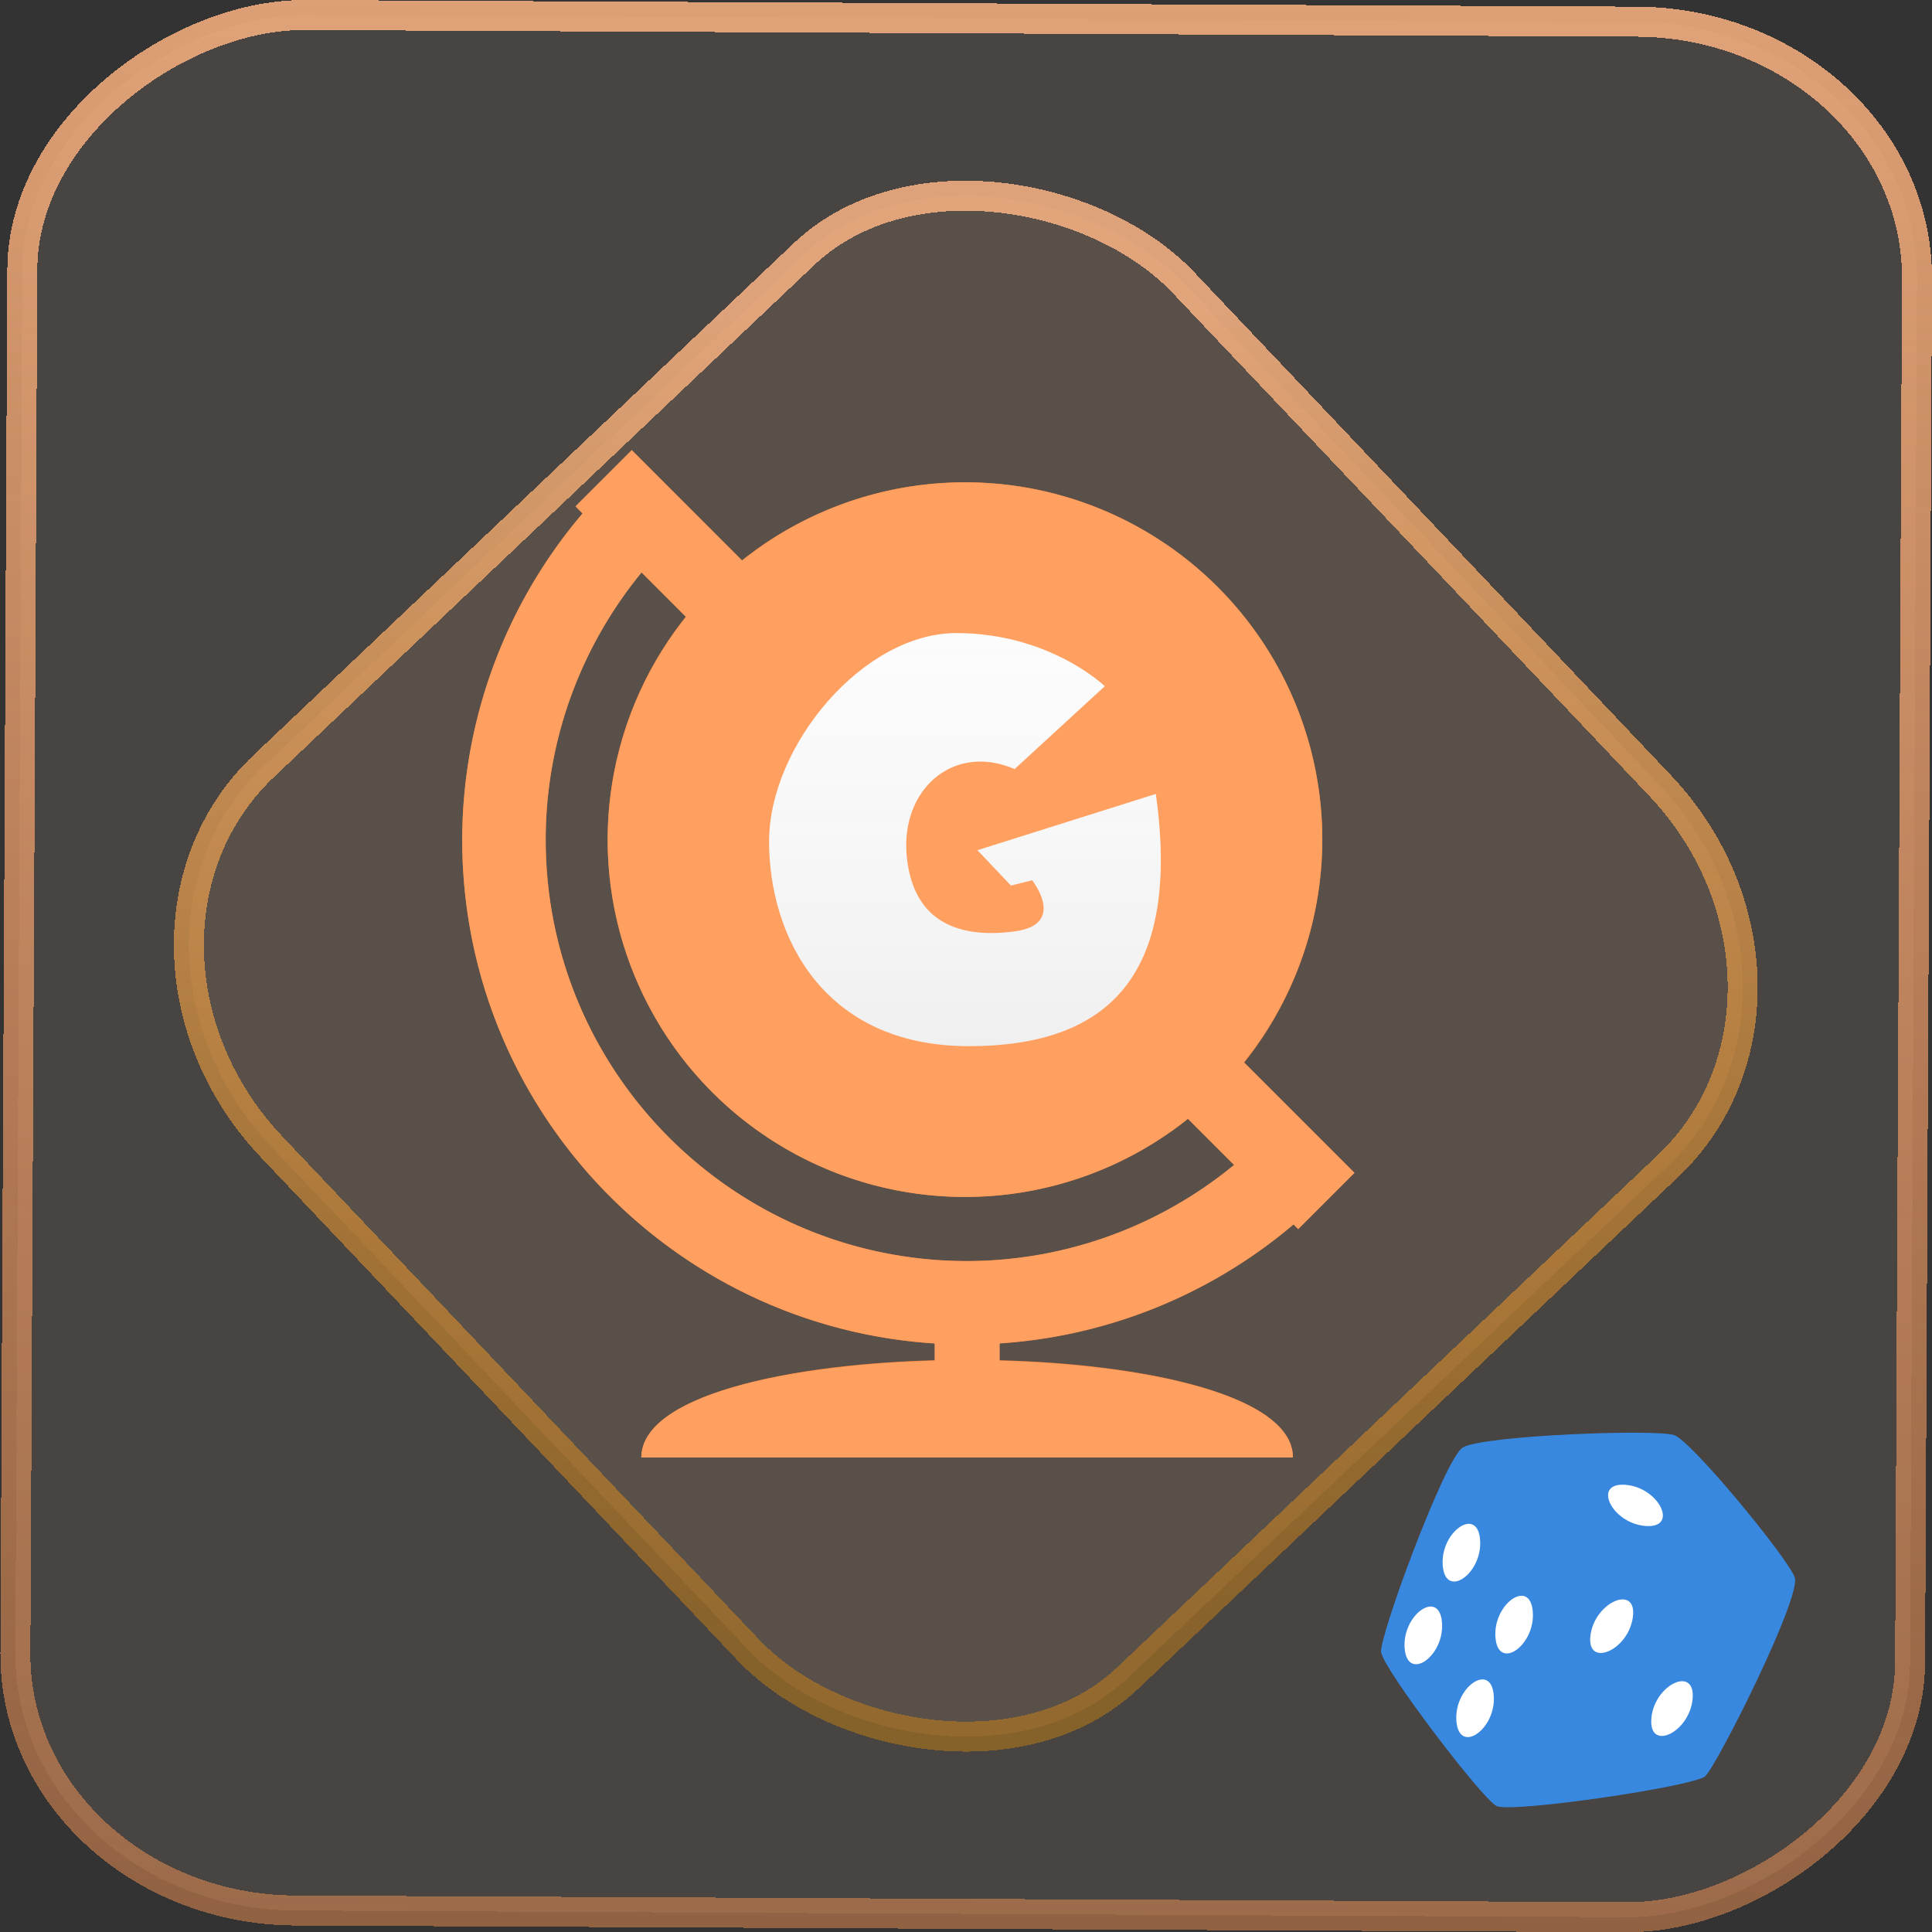 <?xml version="1.0" encoding="UTF-8" standalone="no"?>
<svg
   width="46"
   height="46"
   version="1.1"
   viewBox="0 0 12.171 12.171"
   id="svg12"
   sodipodi:docname="gcompris-qt.svg"
   inkscape:version="1.3.2 (091e20ef0f, 2023-11-25)"
   xmlns:inkscape="http://www.inkscape.org/namespaces/inkscape"
   xmlns:sodipodi="http://sodipodi.sourceforge.net/DTD/sodipodi-0.dtd"
   xmlns:xlink="http://www.w3.org/1999/xlink"
   xmlns="http://www.w3.org/2000/svg"
   xmlns:svg="http://www.w3.org/2000/svg">
  <rect x="0" y="0" width="12.171" height="12.171" fill="#333333" stroke="none"/>
  <defs
     id="defs16">
    <linearGradient
       id="linearGradient7"
       inkscape:collect="always">
      <stop
         style="stop-color:#ff9955;stop-opacity:0.461;"
         offset="0"
         id="stop6" />
      <stop
         style="stop-color:#ffb583;stop-opacity:0.831;"
         offset="1"
         id="stop7" />
    </linearGradient>
    <linearGradient
       id="c"
       y1="523.8"
       x1="403.57"
       y2="536.8"
       x2="416.57"
       gradientUnits="userSpaceOnUse"
       gradientTransform="matrix(0.345,0,0,0.345,-134.804,-174.633)">
      <stop
         stop-color="#292c2f"
         id="stop1568" />
      <stop
         offset="1"
         stop-opacity="0"
         id="stop1570" />
    </linearGradient>
    <linearGradient
       xlink:href="#b-2"
       id="linearGradient4189"
       x1="14.369"
       y1="22.522"
       x2="26.522"
       y2="22.522"
       gradientUnits="userSpaceOnUse" />
    <linearGradient
       x1="36"
       gradientUnits="userSpaceOnUse"
       x2="14"
       y2="12"
       y1="44"
       id="b-2">
      <stop
         style="stop-color:#bfc9c9;stop-opacity:1"
         stop-color="#536161"
         id="stop1579" />
      <stop
         style="stop-color:#fbfbfb;stop-opacity:1"
         stop-color="#f4f5f5"
         offset="1"
         id="stop1581" />
    </linearGradient>
    <linearGradient
       xlink:href="#b-2"
       id="linearGradient4428"
       gradientUnits="userSpaceOnUse"
       x1="31.586"
       y1="36.345"
       x2="1.203"
       y2="6.723" />
    <linearGradient
       xlink:href="#b-2"
       id="linearGradient4189-3"
       x1="14.369"
       y1="22.522"
       x2="26.522"
       y2="22.522"
       gradientUnits="userSpaceOnUse"
       gradientTransform="translate(20.842,61.554)" />
    <linearGradient
       xlink:href="#b-2"
       id="linearGradient4428-5"
       gradientUnits="userSpaceOnUse"
       x1="31.586"
       y1="36.345"
       x2="1.203"
       y2="6.723"
       gradientTransform="translate(20.842,61.554)" />
    <linearGradient
       xlink:href="#b-2"
       id="linearGradient4189-3-3"
       x1="14.369"
       y1="22.522"
       x2="26.522"
       y2="22.522"
       gradientUnits="userSpaceOnUse"
       gradientTransform="translate(4.377,4.421)" />
    <linearGradient
       xlink:href="#b-2"
       id="linearGradient4428-5-5"
       gradientUnits="userSpaceOnUse"
       x1="31.586"
       y1="36.345"
       x2="1.203"
       y2="6.723"
       gradientTransform="translate(4.377,4.421)" />
    <linearGradient
       inkscape:collect="always"
       xlink:href="#linearGradient14"
       id="linearGradient15"
       x1="-9.685"
       y1="45.161"
       x2="11.988"
       y2="21.735"
       gradientUnits="userSpaceOnUse"
       gradientTransform="scale(0.265)" />
    <linearGradient
       id="linearGradient14"
       inkscape:collect="always">
      <stop
         style="stop-color:#ff9900;stop-opacity:0.345;"
         offset="0"
         id="stop12" />
      <stop
         style="stop-color:#ffb685;stop-opacity:0.816;"
         offset="1"
         id="stop13" />
    </linearGradient>
    <filter
       id="filter2917-3"
       x="-0.962"
       y="-0.667"
       width="2.924"
       height="2.335"
       color-interpolation-filters="sRGB">
      <feGaussianBlur
         stdDeviation="0.287"
         id="feGaussianBlur732-5" />
    </filter>
    <filter
       id="filter1"
       x="-0.962"
       y="-0.667"
       width="2.924"
       height="2.335"
       color-interpolation-filters="sRGB">
      <feGaussianBlur
         stdDeviation="0.287"
         id="feGaussianBlur1" />
    </filter>
    <filter
       id="filter2"
       x="-0.962"
       y="-0.667"
       width="2.924"
       height="2.335"
       color-interpolation-filters="sRGB">
      <feGaussianBlur
         stdDeviation="0.287"
         id="feGaussianBlur2" />
    </filter>
    <linearGradient
       id="_lgradient_20"
       x1="-0.3"
       y1="-0.261"
       x2="0.967"
       y2="0.866"
       gradientTransform="matrix(15.137,0,0,16.827,0.898,0.053)"
       gradientUnits="userSpaceOnUse">
      <stop
         offset="34.941%"
         stop-opacity="1"
         style="stop-color:rgb(178,229,107)"
         id="stop1" />
      <stop
         offset="53.849%"
         stop-opacity="1"
         style="stop-color:rgb(194,233,100)"
         id="stop2" />
      <stop
         offset="90.405%"
         stop-opacity="1"
         style="stop-color:rgb(236,244,81)"
         id="stop3" />
      <stop
         offset="100%"
         stop-opacity="1"
         style="stop-color:rgb(250,247,75)"
         id="stop4" />
    </linearGradient>
    <linearGradient
       inkscape:collect="always"
       xlink:href="#linearGradient7"
       id="linearGradient6"
       x1="-12.12"
       y1="6.117"
       x2="0.009"
       y2="6.117"
       gradientUnits="userSpaceOnUse" />
    <linearGradient
       id="b-2-5"
       y1="35.826"
       y2="-4.147"
       gradientUnits="userSpaceOnUse"
       x2="1.526"
       gradientTransform="matrix(0.188,0,0,0.188,2.951,2.811)"
       x1="0.191">
      <stop
         stop-color="#d35400"
         id="stop7-9-6"
         offset="0"
         style="stop-color:#ff9e5e;stop-opacity:1;" />
      <stop
         offset="1"
         stop-color="#f67400"
         stop-opacity=".941"
         id="stop9-1-2" />
    </linearGradient>
    <linearGradient
       gradientUnits="userSpaceOnUse"
       y2="563.452"
       x2="448.158"
       y1="615.16"
       x1="448.158"
       id="linearGradient4249"
       xlink:href="#linearGradient4243"
       gradientTransform="matrix(1.501,0,0,1.501,-210.228,-286.31)" />
    <linearGradient
       id="linearGradient4243">
      <stop
         id="stop4245"
         offset="0"
         style="stop-color:#cf5e19;stop-opacity:1" />
      <stop
         id="stop4247"
         offset="1"
         style="stop-color:#e77936;stop-opacity:0;" />
    </linearGradient>
    <linearGradient
       xlink:href="#linearGradient9138"
       id="linearGradient9167"
       x1="451.075"
       y1="614.415"
       x2="451.075"
       y2="555.283"
       gradientUnits="userSpaceOnUse"
       gradientTransform="matrix(1.501,0,0,1.501,-211.771,-286.757)" />
    <linearGradient
       id="linearGradient9138">
      <stop
         style="stop-color:#000000;stop-opacity:0.251"
         offset="0"
         id="stop9140" />
      <stop
         style="stop-color:#ffffff;stop-opacity:0;"
         offset="1"
         id="stop9142" />
    </linearGradient>
  </defs>
  <sodipodi:namedview
     id="namedview14"
     pagecolor="#000000"
     bordercolor="#666666"
     borderopacity="1.0"
     inkscape:showpageshadow="2"
     inkscape:pageopacity="0.0"
     inkscape:pagecheckerboard="0"
     inkscape:deskcolor="#d1d1d1"
     showgrid="false"
     inkscape:zoom="7.375"
     inkscape:cx="9.220339"
     inkscape:cy="24.20339"
     inkscape:window-width="1920"
     inkscape:window-height="996"
     inkscape:window-x="0"
     inkscape:window-y="0"
     inkscape:window-maximized="1"
     inkscape:current-layer="svg12">
    <inkscape:grid
       type="xygrid"
       id="grid244"
       originx="9.789"
       originy="-31.749"
       spacingy="1"
       spacingx="1"
       units="px"
       visible="false" />
  </sodipodi:namedview>
  <rect
     x="-12.026"
     y="0.149"
     width="11.941"
     height="11.936"
     rx="1.612"
     stroke="url(#paint4_linear_77:23)"
     shape-rendering="crispEdges"
     id="rect5-6-7-3"
     ry="1.774"
     transform="matrix(0.005,-1,1,0.005,0,0)"
     style="fill:#ffe0cc;fill-opacity:0.098;stroke:url(#linearGradient6);stroke-width:0.189;stroke-opacity:1" />
  <rect
     x="-3.727"
     y="4.645"
     width="7.913"
     height="7.912"
     rx="1.612"
     shape-rendering="crispEdges"
     id="rect5-6-6-6-6"
     style="fill:#ffc299;fill-opacity:0.102;stroke:url(#linearGradient15);stroke-width:0.189;stroke-opacity:1"
     ry="1.774"
     transform="matrix(0.726,-0.688,0.688,0.726,0,0)" />
  <g
     id="g894"
     style="display:inline;stroke-width:1.501"
     transform="matrix(0.106,0,0,0.106,-41.902,-56.016)">
    <path
       id="path4182"
       d="m 430.202,558.64 c -4.778,5.457 -7.417,12.46 -7.43,19.712 0,16.574 13.436,30.009 30.009,30.009 7.255,-0.008 14.262,-2.643 19.724,-7.419 l -3.522,-3.522 c -4.521,3.851 -10.263,5.971 -16.201,5.98 -13.834,0 -25.048,-11.214 -25.048,-25.048 10e-4,-5.942 2.116,-11.69 5.965,-16.217 z"
       style="color:#000000;clip-rule:nonzero;display:inline;overflow:visible;visibility:visible;opacity:1;isolation:auto;mix-blend-mode:normal;color-interpolation:sRGB;color-interpolation-filters:linearRGB;solid-color:#000000;solid-opacity:1;fill:#e77936;fill-opacity:1;fill-rule:nonzero;stroke:none;stroke-width:3.003;stroke-linecap:butt;stroke-linejoin:miter;stroke-miterlimit:4;stroke-dasharray:none;stroke-dashoffset:0;stroke-opacity:1;marker:none;color-rendering:auto;image-rendering:auto;shape-rendering:auto;text-rendering:auto;enable-background:accumulate" />
    <rect
       transform="rotate(-45)"
       style="color:#000000;clip-rule:nonzero;display:inline;overflow:visible;visibility:visible;opacity:1;isolation:auto;mix-blend-mode:normal;color-interpolation:sRGB;color-interpolation-filters:linearRGB;solid-color:#000000;solid-opacity:1;fill:#e77936;fill-opacity:1;fill-rule:nonzero;stroke:none;stroke-width:3.003;stroke-linecap:butt;stroke-linejoin:miter;stroke-miterlimit:4;stroke-dasharray:none;stroke-dashoffset:0;stroke-opacity:1;marker:none;color-rendering:auto;image-rendering:auto;shape-rendering:auto;text-rendering:auto;enable-background:accumulate"
       id="rect4180-3"
       width="4.728"
       height="60.745"
       x="-91.248"
       y="698.658"
       rx="3.019978e-07"
       ry="3.019978e-07" />
    <ellipse
       style="color:#000000;clip-rule:nonzero;display:inline;overflow:visible;visibility:visible;opacity:1;isolation:auto;mix-blend-mode:normal;color-interpolation:sRGB;color-interpolation-filters:linearRGB;solid-color:#000000;solid-opacity:1;fill:#e77935;fill-opacity:1;fill-rule:nonzero;stroke:none;stroke-width:28.448;stroke-linecap:butt;stroke-linejoin:miter;stroke-miterlimit:4;stroke-dasharray:none;stroke-dashoffset:0;stroke-opacity:1;marker:none;color-rendering:auto;image-rendering:auto;shape-rendering:auto;text-rendering:auto;enable-background:accumulate"
       id="path4848"
       cx="452.652"
       cy="578.353"
       rx="21.237"
       ry="21.237" />
    <path
       id="rect5297"
       d="m 472.142,615.074 h -19.361 -19.361 c 0,-3.872 9.68,-5.808 19.361,-5.808 9.68,0 19.361,1.936 19.361,5.808 z"
       style="color:#000000;clip-rule:nonzero;display:inline;overflow:visible;visibility:visible;opacity:1;isolation:auto;mix-blend-mode:normal;color-interpolation:sRGB;color-interpolation-filters:linearRGB;solid-color:#000000;solid-opacity:1;fill:#e77936;fill-opacity:1;fill-rule:nonzero;stroke:none;stroke-width:3.003;stroke-linecap:butt;stroke-linejoin:miter;stroke-miterlimit:4;stroke-dasharray:none;stroke-dashoffset:0;stroke-opacity:1;marker:none;color-rendering:auto;image-rendering:auto;shape-rendering:auto;text-rendering:auto;enable-background:accumulate" />
    <path
       style="color:#000000;clip-rule:nonzero;display:inline;overflow:visible;visibility:visible;opacity:1;isolation:auto;mix-blend-mode:normal;color-interpolation:sRGB;color-interpolation-filters:linearRGB;solid-color:#000000;solid-opacity:1;fill:#ffa061;fill-opacity:1;fill-rule:nonzero;stroke:none;stroke-width:3.003;stroke-linecap:butt;stroke-linejoin:miter;stroke-miterlimit:4;stroke-dasharray:none;stroke-dashoffset:0;stroke-opacity:1;marker:none;color-rendering:auto;image-rendering:auto;shape-rendering:auto;text-rendering:auto;enable-background:accumulate"
       d="m 432.847,555.206 -3.344,3.342 0.422,0.422 c -4.599,5.408 -7.141,12.274 -7.154,19.383 0,15.923 12.403,28.943 28.074,29.941 v 1.021 c -8.991,0.242 -17.426,2.147 -17.426,5.76 h 19.361 19.361 c 0,-3.613 -8.434,-5.518 -17.426,-5.76 v -1.025 c 6.415,-0.422 12.539,-2.891 17.459,-7.07 l 0.281,0.281 3.344,-3.344 -6.568,-6.568 a 21.237,21.237 0 0 0 4.656,-13.236 21.237,21.237 0 0 0 -21.236,-21.236 21.237,21.237 0 0 0 -13.25,4.645 z m 0.586,7.271 2.639,2.639 a 21.237,21.237 0 0 0 -4.656,13.236 21.237,21.237 0 0 0 21.236,21.238 21.237,21.237 0 0 0 13.25,-4.645 l 2.74,2.74 c -4.468,3.675 -10.067,5.705 -15.861,5.715 -13.834,0 -25.049,-11.215 -25.049,-25.049 9.8e-4,-5.797 2.029,-11.401 5.701,-15.875 z"
       id="rect5300-3" />
    <path
       d="m 460.96,569.236 c 0,0 -3.249,-3.151 -8.811,-3.158 -5.562,-0.007 -11.131,6.701 -11.138,12.365 -0.007,5.665 3.239,12.173 11.843,12.183 8.605,0.009 12.598,-4.496 11.141,-14.988 l -10.602,3.344 1.991,2.1 1.26,-0.313 c 0,0 2.096,2.625 -1.053,3.041 -3.149,0.416 -5.981,-0.427 -6.396,-4.414 -0.415,-3.987 2.736,-6.816 6.407,-5.238 z"
       id="path8810-6-7-0-4-9-8"
       style="display:inline;opacity:1;fill:#ffffff;fill-opacity:1;fill-rule:evenodd;stroke:none;stroke-width:28.448;stroke-linecap:butt;stroke-linejoin:miter;stroke-miterlimit:4;stroke-dasharray:none;stroke-opacity:1" />
    <path
       d="m 460.96,569.236 c 0,0 -3.249,-3.151 -8.811,-3.158 -5.562,-0.007 -11.131,6.701 -11.138,12.365 -0.007,5.665 3.239,12.173 11.843,12.183 8.605,0.009 12.598,-4.496 11.141,-14.988 l -10.602,3.344 1.991,2.1 1.26,-0.313 c 0,0 2.096,2.625 -1.053,3.041 -3.149,0.416 -5.981,-0.427 -6.396,-4.414 -0.415,-3.987 2.736,-6.816 6.407,-5.238 z"
       id="path8810-6-7-0-4-9-8-6"
       style="display:inline;opacity:1;fill:url(#linearGradient9167);fill-opacity:1;fill-rule:evenodd;stroke:none;stroke-width:28.448;stroke-linecap:butt;stroke-linejoin:miter;stroke-miterlimit:4;stroke-dasharray:none;stroke-opacity:1" />
  </g>
  <path
     inkscape:connector-curvature="0"
     style="fill:#3788de;fill-opacity:1;fill-rule:evenodd;stroke:none;stroke-width:0.175px;stroke-linecap:butt;stroke-linejoin:miter;stroke-opacity:1"
     d="m 8.702,10.411 c 0.012,0.103 0.633,0.919 0.725,0.966 0.093,0.047 1.243,-0.123 1.315,-0.187 0.072,-0.064 0.61,-1.131 0.564,-1.254 -0.045,-0.123 -0.646,-0.854 -0.758,-0.895 -0.111,-0.04 -1.221,0.002 -1.335,0.079 -0.114,0.077 -0.525,1.188 -0.513,1.291 z"
     id="path19848-2"
     sodipodi:nodetypes="zzzzzzz" />
  <path
     style="color:#000000;display:inline;overflow:visible;visibility:visible;fill:#ffffff;fill-opacity:1;fill-rule:nonzero;stroke:none;stroke-width:0.175;stroke-linecap:round;stroke-linejoin:round;stroke-miterlimit:4;stroke-dasharray:none;stroke-dashoffset:0;stroke-opacity:1;marker:none;enable-background:accumulate"
     d="m 10.365,9.613 c -0.213,-0.017 -0.337,-0.277 -0.124,-0.259 0.213,0.017 0.337,0.277 0.124,0.259 z"
     id="path4146-37"
     inkscape:connector-curvature="0"
     sodipodi:nodetypes="zzz" />
  <path
     style="color:#000000;display:inline;overflow:visible;visibility:visible;fill:#ffffff;fill-opacity:1;fill-rule:nonzero;stroke:none;stroke-width:0.175;stroke-linecap:round;stroke-linejoin:round;stroke-miterlimit:4;stroke-dasharray:none;stroke-dashoffset:0;stroke-opacity:1;marker:none;enable-background:accumulate"
     d="M 9.324,9.699 C 9.342,9.912 9.107,10.077 9.089,9.864 9.071,9.651 9.307,9.486 9.324,9.699 Z"
     id="path4146-3-59"
     inkscape:connector-curvature="0"
     sodipodi:nodetypes="zzz" />
  <path
     style="color:#000000;display:inline;overflow:visible;visibility:visible;fill:#ffffff;fill-opacity:1;fill-rule:nonzero;stroke:none;stroke-width:0.175;stroke-linecap:round;stroke-linejoin:round;stroke-miterlimit:4;stroke-dasharray:none;stroke-dashoffset:0;stroke-opacity:1;marker:none;enable-background:accumulate"
     d="M 9.084,10.22 C 9.102,10.433 8.867,10.598 8.849,10.385 8.831,10.172 9.067,10.007 9.084,10.22 Z"
     id="path4146-3-6-2"
     inkscape:connector-curvature="0"
     sodipodi:nodetypes="zzz" />
  <path
     style="color:#000000;display:inline;overflow:visible;visibility:visible;fill:#ffffff;fill-opacity:1;fill-rule:nonzero;stroke:none;stroke-width:0.175;stroke-linecap:round;stroke-linejoin:round;stroke-miterlimit:4;stroke-dasharray:none;stroke-dashoffset:0;stroke-opacity:1;marker:none;enable-background:accumulate"
     d="m 9.656,10.152 c 0.018,0.213 -0.217,0.378 -0.235,0.165 -0.018,-0.213 0.218,-0.378 0.235,-0.165 z"
     id="path4146-3-7-2"
     inkscape:connector-curvature="0"
     sodipodi:nodetypes="zzz" />
  <path
     style="color:#000000;display:inline;overflow:visible;visibility:visible;fill:#ffffff;fill-opacity:1;fill-rule:nonzero;stroke:none;stroke-width:0.175;stroke-linecap:round;stroke-linejoin:round;stroke-miterlimit:4;stroke-dasharray:none;stroke-dashoffset:0;stroke-opacity:1;marker:none;enable-background:accumulate"
     d="m 9.41,10.679 c 0.018,0.213 -0.217,0.378 -0.235,0.165 -0.018,-0.213 0.218,-0.378 0.235,-0.165 z"
     id="path4146-3-5-8"
     inkscape:connector-curvature="0"
     sodipodi:nodetypes="zzz" />
  <path
     style="color:#000000;display:inline;overflow:visible;visibility:visible;fill:#ffffff;fill-opacity:1;fill-rule:nonzero;stroke:none;stroke-width:0.175;stroke-linecap:round;stroke-linejoin:round;stroke-miterlimit:4;stroke-dasharray:none;stroke-dashoffset:0;stroke-opacity:1;marker:none;enable-background:accumulate"
     d="m 10.663,10.702 c -0.019,0.213 -0.278,0.336 -0.26,0.123 0.018,-0.213 0.279,-0.336 0.26,-0.123 z"
     id="path4146-3-56-97"
     inkscape:connector-curvature="0"
     sodipodi:nodetypes="zzz" />
  <path
     style="color:#000000;display:inline;overflow:visible;visibility:visible;fill:#ffffff;fill-opacity:1;fill-rule:nonzero;stroke:none;stroke-width:0.175;stroke-linecap:round;stroke-linejoin:round;stroke-miterlimit:4;stroke-dasharray:none;stroke-dashoffset:0;stroke-opacity:1;marker:none;enable-background:accumulate"
     d="m 10.286,10.191 c -0.031,0.212 -0.297,0.319 -0.266,0.107 0.031,-0.212 0.298,-0.319 0.266,-0.107 z"
     id="path4146-3-56-9-3"
     inkscape:connector-curvature="0"
     sodipodi:nodetypes="zzz" />
</svg>

